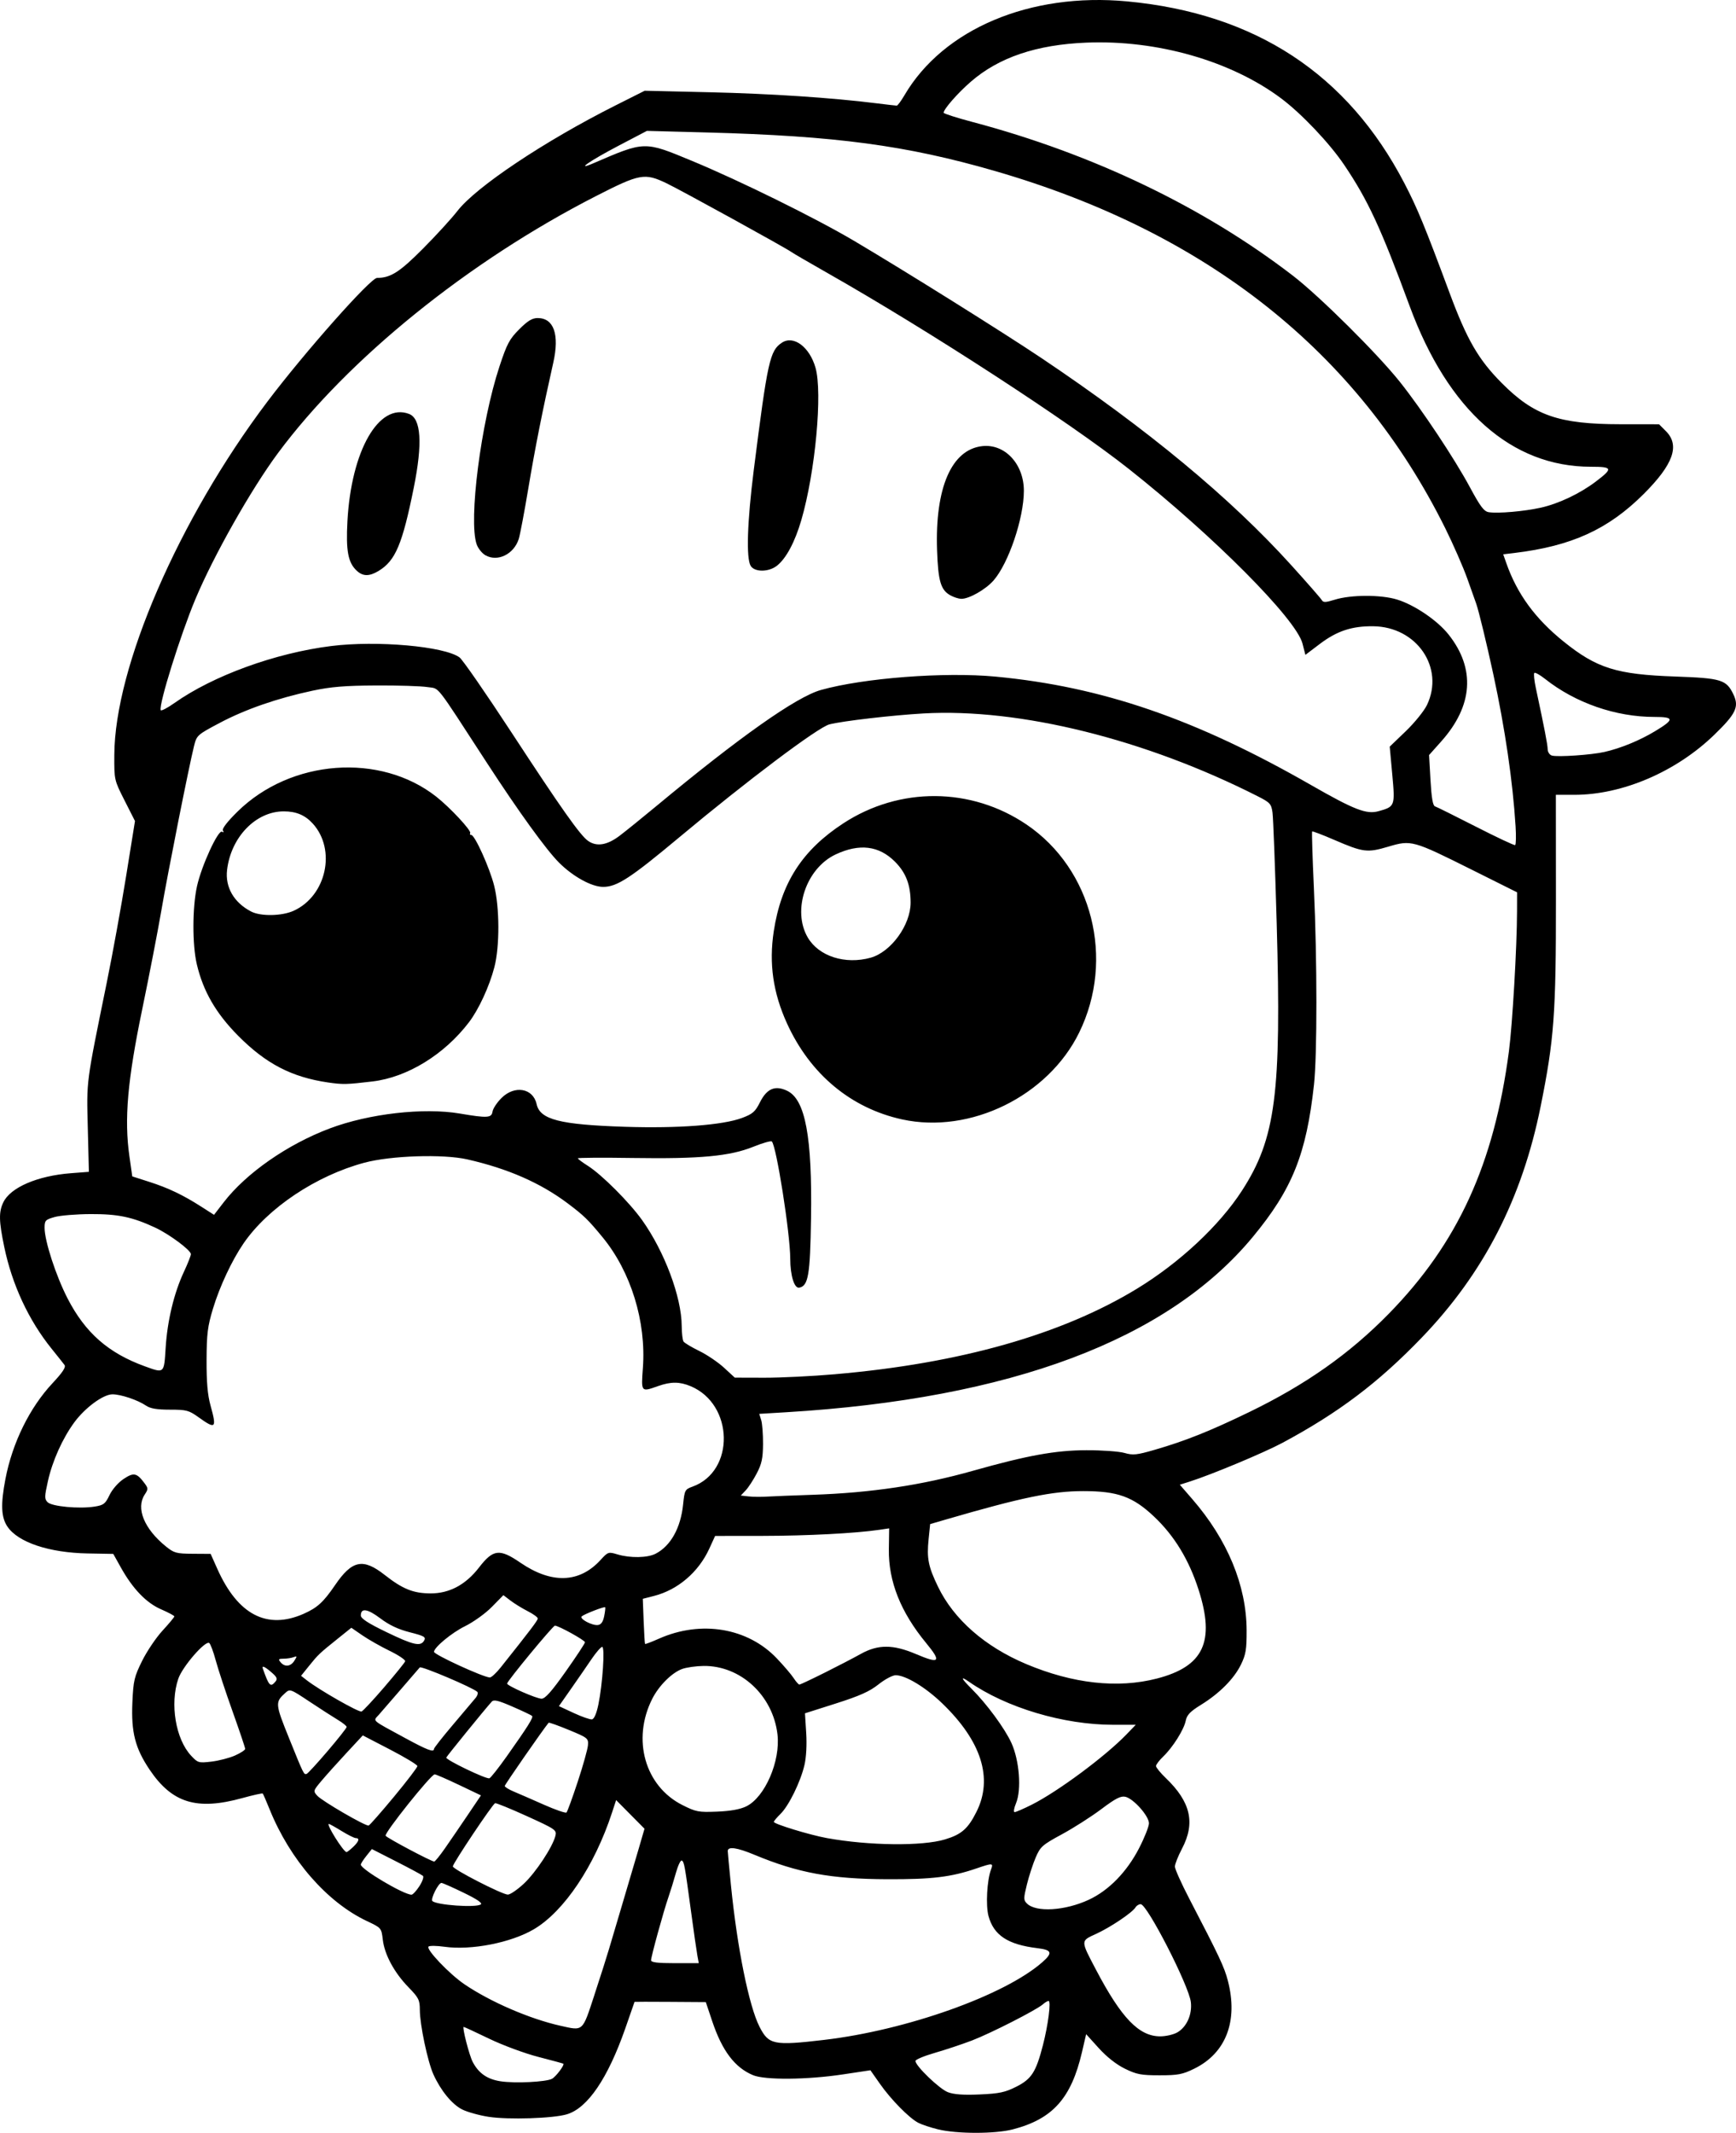 <?xml version="1.0" encoding="UTF-8" standalone="no"?>
<!-- Created with Inkscape (http://www.inkscape.org/) -->

<svg
   width="194.647mm"
   height="239.087mm"
   viewBox="0 0 194.647 239.087"
   version="1.1"
   id="svg5"
   xml:space="preserve"
   xmlns="http://www.w3.org/2000/svg"
   xmlns:svg="http://www.w3.org/2000/svg"><defs
     id="defs2" /><g
     id="layer1"
     transform="translate(-47.286,70.559)"><path
       style="fill:#000000;stroke-width:0.265"
       d="m 152.494,168.146 c -0.838,-0.203 -1.85,-0.539 -2.249,-0.746 -1.024,-0.532 -3.061,-2.604 -4.306,-4.379 l -1.058,-1.508 -3.104,0.467 c -4.007,0.603 -8.719,0.643 -10.058,0.084 -2.045,-0.853 -3.462,-2.725 -4.577,-6.05 l -0.717,-2.139 -3.996,-0.027 c -2.198,-0.015 -3.996,-0.015 -3.997,0 -2.6e-4,0.015 -0.472,1.37 -1.048,3.011 -1.957,5.576 -4.207,8.883 -6.524,9.587 -1.535,0.466 -6.571,0.63 -8.788,0.286 -1.067,-0.166 -2.408,-0.54 -2.98,-0.832 -1.137,-0.58 -2.393,-2.116 -3.21,-3.924 -0.649,-1.436 -1.518,-5.561 -1.523,-7.224 -0.003,-1.118 -0.126,-1.365 -1.26,-2.531 -1.606,-1.651 -2.692,-3.657 -2.892,-5.34 -0.156,-1.32 -0.163,-1.327 -1.775,-2.088 -4.48,-2.115 -8.623,-6.866 -10.908,-12.511 -0.376,-0.93 -0.727,-1.735 -0.778,-1.789 -0.052,-0.054 -1.082,0.175 -2.289,0.508 -5.104,1.411 -7.87,0.564 -10.394,-3.18 -1.623,-2.409 -2.082,-4.2 -1.933,-7.55 0.108,-2.436 0.21,-2.867 1.092,-4.649 0.535,-1.08 1.567,-2.609 2.294,-3.398 0.727,-0.789 1.32,-1.503 1.317,-1.587 -0.002,-0.085 -0.667,-0.44 -1.477,-0.791 -1.666,-0.721 -3.182,-2.297 -4.523,-4.7 l -0.845,-1.515 -2.859,-0.051 c -4.329,-0.077 -7.816,-1.241 -9.01,-3.009 -0.708,-1.048 -0.769,-2.498 -0.223,-5.343 0.779,-4.056 2.713,-7.99 5.278,-10.731 1.138,-1.217 1.524,-1.802 1.346,-2.044 -0.137,-0.186 -0.785,-1.002 -1.44,-1.813 -2.583,-3.2 -4.438,-7.185 -5.32,-11.431 -0.601,-2.896 -0.622,-3.901 -0.103,-4.987 0.797,-1.67 3.828,-2.976 7.576,-3.265 l 2.02,-0.156 -0.123,-4.924 c -0.135,-5.421 -0.219,-4.778 2.129,-16.301 0.652,-3.201 1.631,-8.583 2.174,-11.959 l 0.988,-6.138 -1.165,-2.298 c -1.163,-2.295 -1.165,-2.302 -1.152,-5.107 0.044,-9.87 7.214,-26.424 17.145,-39.586 4.179,-5.538 11.581,-13.89 12.313,-13.892 1.521,-0.005 2.53,-0.648 5.14,-3.273 1.483,-1.491 3.223,-3.394 3.868,-4.227 2.102,-2.717 9.777,-7.84 17.745,-11.845 l 3.257,-1.637 7.301,0.169 c 6.81,0.158 13.697,0.614 18.671,1.236 1.16,0.145 2.191,0.264 2.29,0.264 0.099,0 0.486,-0.521 0.859,-1.158 4.361,-7.442 14.104,-11.55 24.97,-10.529 14.371,1.351 24.707,8.128 31.086,20.381 1.458,2.8 2.276,4.786 5.075,12.317 1.949,5.245 3.23,7.456 5.842,10.084 3.634,3.657 6.388,4.612 13.316,4.619 l 4.32,0.004 0.773,0.773 c 1.592,1.592 0.835,3.727 -2.504,7.055 -3.972,3.959 -8.078,5.829 -14.499,6.602 l -1.24,0.149 0.359,1.018 c 1.213,3.437 3.23,6.195 6.405,8.754 3.723,3.001 5.942,3.697 12.529,3.928 5.163,0.181 5.732,0.356 6.516,2 0.663,1.39 0.299,2.162 -2.125,4.513 -4.289,4.16 -10.311,6.747 -15.709,6.747 h -2.072 l 0.008,11.708 c 0.009,12.88 -0.2,15.701 -1.714,23.217 -2.085,10.348 -6.391,18.717 -13.339,25.929 -4.866,5.051 -9.314,8.409 -15.609,11.785 -2.066,1.108 -7.962,3.571 -10.396,4.343 l -1.113,0.353 1.4,1.615 c 3.953,4.56 6.072,9.677 6.09,14.712 0.008,2.139 -0.087,2.711 -0.636,3.836 -0.777,1.591 -2.404,3.228 -4.487,4.514 -1.2,0.74 -1.574,1.13 -1.702,1.771 -0.201,1.006 -1.445,2.985 -2.529,4.024 -0.443,0.424 -0.805,0.903 -0.805,1.065 0,0.162 0.491,0.764 1.092,1.34 2.799,2.682 3.339,5.034 1.819,7.925 -0.437,0.83 -0.794,1.733 -0.794,2.006 0,0.273 0.729,1.898 1.62,3.611 3.375,6.489 3.924,7.655 4.321,9.189 1.168,4.505 -0.207,8.103 -3.765,9.85 -1.32,0.648 -1.821,0.744 -3.896,0.744 -2.074,0 -2.576,-0.096 -3.894,-0.743 -0.954,-0.468 -2.035,-1.32 -2.925,-2.304 l -1.412,-1.561 -0.467,2.009 c -1.205,5.181 -3.287,7.504 -7.762,8.664 -1.979,0.513 -6.235,0.514 -8.346,0.003 z m 8.74,-4.788 c 1.713,-0.864 2.21,-1.639 2.989,-4.656 0.587,-2.275 0.929,-4.959 0.631,-4.959 -0.116,0 -0.4,0.168 -0.629,0.373 -0.701,0.626 -5.852,3.253 -7.958,4.059 -1.091,0.417 -2.967,1.042 -4.167,1.388 -1.201,0.346 -2.178,0.756 -2.173,0.91 0.021,0.571 2.701,3.145 3.645,3.5 0.682,0.256 1.756,0.332 3.573,0.251 2.189,-0.097 2.833,-0.233 4.089,-0.867 z m -52.055,-0.888 c 0.439,-0.235 1.44,-1.569 1.27,-1.692 -0.048,-0.035 -1.318,-0.38 -2.822,-0.767 -1.504,-0.387 -3.972,-1.301 -5.485,-2.031 -1.513,-0.73 -2.802,-1.327 -2.864,-1.327 -0.197,0 0.616,3.168 1.005,3.916 0.663,1.274 1.622,1.945 3.113,2.178 1.6,0.25 5.113,0.082 5.784,-0.278 z m 30.497,-4.36 c 9.236,-1.08 20.225,-4.986 24.46,-8.694 1.214,-1.063 1.105,-1.392 -0.527,-1.588 -3.318,-0.4 -4.907,-1.446 -5.491,-3.614 -0.321,-1.191 -0.165,-4.021 0.286,-5.208 0.279,-0.735 0.187,-0.741 -1.632,-0.119 -2.841,0.972 -4.987,1.231 -10.029,1.211 -6.282,-0.025 -9.996,-0.71 -14.874,-2.743 -1.965,-0.819 -2.987,-0.959 -2.984,-0.409 8e-4,0.144 0.162,1.868 0.358,3.833 0.7,7.009 2.018,13.534 3.201,15.854 1.033,2.025 1.587,2.138 7.232,1.478 z m 39.631,-0.85 c 1.046,-0.618 1.658,-1.995 1.502,-3.381 -0.206,-1.831 -4.895,-10.984 -5.626,-10.984 -0.202,0 -0.463,0.161 -0.58,0.357 -0.343,0.58 -2.794,2.228 -4.416,2.971 -1.763,0.807 -1.763,0.695 1.3e-4,4.047 2.838,5.396 4.812,7.441 7.185,7.441 0.644,0 1.514,-0.203 1.935,-0.451 z m -65.379,-4.179 c 0.67,-2.037 1.409,-4.359 1.643,-5.159 0.234,-0.8 0.922,-3.122 1.53,-5.159 0.608,-2.037 1.408,-4.744 1.777,-6.014 l 0.672,-2.31 -1.591,-1.606 -1.591,-1.606 -0.459,1.402 c -1.954,5.969 -5.359,11.056 -8.741,13.063 -2.567,1.523 -7.035,2.401 -10.055,1.977 -0.861,-0.121 -1.661,-0.13 -1.779,-0.021 -0.317,0.295 2.336,3.08 4.03,4.229 2.904,1.971 7.311,3.876 10.736,4.643 2.618,0.586 2.461,0.727 3.83,-3.438 z m 11.549,-4.432 c -0.087,-0.473 -0.4,-2.646 -0.695,-4.829 -0.726,-5.354 -0.778,-5.648 -1.049,-5.815 -0.129,-0.08 -0.426,0.541 -0.66,1.38 -0.234,0.839 -0.611,2.061 -0.838,2.715 -0.548,1.579 -1.946,6.659 -1.949,7.078 -0.002,0.243 0.708,0.331 2.673,0.331 h 2.675 z m 43.903,-6.257 c 2.225,-1.035 4.248,-3.108 5.616,-5.756 0.613,-1.186 1.115,-2.451 1.115,-2.81 0,-0.817 -1.741,-2.771 -2.646,-2.97 -0.518,-0.114 -1.102,0.186 -2.693,1.383 -1.117,0.84 -3.103,2.108 -4.413,2.818 -2.201,1.192 -2.424,1.389 -2.944,2.597 -0.309,0.719 -0.753,2.08 -0.986,3.025 -0.387,1.57 -0.388,1.754 -0.003,2.138 1.019,1.019 4.28,0.821 6.955,-0.424 z m -68.196,0.539 c 0.237,-0.15 -0.367,-0.567 -1.913,-1.319 -1.243,-0.604 -2.362,-1.099 -2.488,-1.099 -0.343,0 -1.245,1.801 -1.017,2.029 0.453,0.453 4.822,0.766 5.417,0.389 z m -6.873,-2.055 c 0.34,-0.524 0.518,-1.044 0.397,-1.154 -0.121,-0.111 -1.46,-0.832 -2.974,-1.603 l -2.753,-1.402 -0.619,0.773 c -0.34,0.425 -0.619,0.862 -0.62,0.97 -0.003,0.52 4.823,3.382 5.687,3.372 0.146,-0.002 0.543,-0.432 0.882,-0.956 z m 11.719,-0.287 c 1.34,-1.253 3.235,-4.132 3.535,-5.37 0.153,-0.631 -0.008,-0.741 -3.199,-2.191 -1.848,-0.84 -3.454,-1.494 -3.568,-1.453 -0.286,0.103 -4.738,6.759 -4.738,7.084 0,0.321 5.501,3.144 6.163,3.163 0.261,0.007 1.074,-0.548 1.808,-1.234 z m -8.838,-3.978 c 0.584,-0.837 1.727,-2.509 2.541,-3.716 l 1.48,-2.194 -2.473,-1.179 c -1.36,-0.649 -2.582,-1.179 -2.716,-1.179 -0.413,0 -5.681,6.592 -5.501,6.884 0.154,0.25 5.072,2.86 5.449,2.892 0.088,0.007 0.638,-0.671 1.221,-1.508 z m -10.328,-0.112 c 0.666,-0.626 0.785,-1.012 0.311,-1.012 -0.166,0 -0.882,-0.357 -1.591,-0.794 -0.71,-0.437 -1.351,-0.794 -1.425,-0.794 -0.334,0 1.615,3.114 1.978,3.16 0.063,0.008 0.391,-0.244 0.728,-0.561 z m 66.391,-0.867 c 1.845,-0.558 2.572,-1.198 3.524,-3.103 1.872,-3.747 0.55,-7.913 -3.857,-12.153 -1.876,-1.805 -4.097,-3.146 -5.21,-3.146 -0.35,0 -1.218,0.463 -1.929,1.03 -0.991,0.789 -2.105,1.288 -4.767,2.135 l -3.473,1.105 0.137,2.195 c 0.084,1.341 0.006,2.749 -0.199,3.62 -0.445,1.888 -1.75,4.547 -2.677,5.456 -0.41,0.402 -0.75,0.807 -0.754,0.899 -0.01,0.234 4.033,1.469 5.946,1.816 4.722,0.856 10.695,0.922 13.259,0.147 z m -61.793,-4.782 c 1.445,-1.743 2.626,-3.288 2.624,-3.434 -0.002,-0.146 -1.38,-0.979 -3.063,-1.852 l -3.06,-1.587 -1.843,1.984 c -1.014,1.091 -2.271,2.493 -2.793,3.114 -0.931,1.107 -0.94,1.141 -0.463,1.668 0.552,0.609 5.422,3.435 5.755,3.338 0.119,-0.035 1.399,-1.489 2.843,-3.232 z m 20.605,-1.691 c 0.596,-1.806 1.11,-3.645 1.144,-4.085 0.059,-0.768 -0.028,-0.837 -2.135,-1.707 -1.208,-0.499 -2.232,-0.863 -2.276,-0.81 -0.675,0.825 -4.92,6.941 -4.92,7.089 0,0.112 0.446,0.389 0.992,0.617 0.546,0.228 2.064,0.89 3.373,1.471 1.31,0.582 2.462,0.979 2.56,0.883 0.098,-0.096 0.666,-1.652 1.262,-3.459 z m 18.899,2.769 c 2.089,-1.023 3.845,-5.081 3.493,-8.072 -0.514,-4.369 -4.141,-7.72 -8.298,-7.665 -0.831,0.011 -1.905,0.163 -2.386,0.337 -1.156,0.419 -2.609,1.868 -3.356,3.346 -2.305,4.562 -0.82,9.794 3.381,11.91 1.525,0.768 1.807,0.821 3.893,0.737 1.516,-0.062 2.583,-0.255 3.274,-0.593 z m 31.99,-0.178 c 2.923,-1.465 8.255,-5.418 10.629,-7.88 l 1.046,-1.084 h -2.533 c -5.567,0 -11.987,-1.915 -16.162,-4.821 -1.015,-0.707 -0.907,-0.405 0.279,0.776 1.702,1.694 3.723,4.439 4.469,6.067 0.903,1.971 1.156,5.259 0.521,6.779 -0.227,0.544 -0.297,0.989 -0.155,0.989 0.142,0 0.999,-0.371 1.905,-0.825 z m -58.86,-5.413 c 2.408,-3.403 3.017,-4.376 2.846,-4.547 -0.083,-0.083 -1.068,-0.55 -2.189,-1.037 -1.622,-0.705 -2.099,-0.818 -2.339,-0.551 -0.779,0.863 -5.025,6.085 -5.088,6.258 -0.091,0.248 4.47,2.443 4.831,2.325 0.147,-0.048 1.02,-1.15 1.939,-2.449 z m -20.066,-0.616 c 1.168,-1.368 2.124,-2.579 2.124,-2.69 0,-0.111 -0.446,-0.471 -0.992,-0.799 -0.546,-0.328 -1.975,-1.249 -3.176,-2.046 -2.162,-1.436 -2.189,-1.445 -2.736,-0.95 -1.123,1.016 -1.106,1.211 0.442,5.042 1.668,4.129 1.664,4.12 1.982,4.011 0.128,-0.044 1.189,-1.2 2.357,-2.568 z m -10.399,0.511 c 0.63,-0.279 1.145,-0.614 1.145,-0.746 0,-0.132 -0.634,-2.014 -1.408,-4.182 -0.775,-2.168 -1.627,-4.751 -1.894,-5.739 -0.267,-0.988 -0.596,-1.864 -0.731,-1.948 -0.461,-0.285 -3.006,2.659 -3.466,4.008 -0.957,2.808 -0.298,6.768 1.435,8.623 0.756,0.809 0.845,0.835 2.28,0.667 0.821,-0.097 2.009,-0.404 2.639,-0.682 z m 22.312,-0.738 c 0,-0.111 0.959,-1.331 2.131,-2.712 1.172,-1.381 2.313,-2.733 2.537,-3.004 0.223,-0.271 0.306,-0.583 0.184,-0.692 -0.546,-0.492 -6.274,-2.92 -6.443,-2.73 -0.104,0.116 -1.059,1.224 -2.122,2.46 -1.064,1.237 -2.18,2.526 -2.482,2.864 -0.646,0.724 -0.916,0.489 2.999,2.613 2.469,1.34 3.196,1.613 3.196,1.201 z m 18.432,-4.96 c 0.478,-2.303 0.755,-6.481 0.43,-6.481 -0.146,0 -0.689,0.625 -1.206,1.389 -0.517,0.764 -1.548,2.258 -2.292,3.321 l -1.353,1.932 1.659,0.771 c 0.913,0.424 1.833,0.745 2.046,0.712 0.244,-0.037 0.508,-0.643 0.716,-1.645 z m -23.996,-1.977 c 1.233,-1.434 2.284,-2.733 2.335,-2.887 0.051,-0.155 -0.73,-0.682 -1.736,-1.171 -1.006,-0.49 -2.385,-1.273 -3.064,-1.74 l -1.234,-0.849 -1.52,1.221 c -2.086,1.675 -2.193,1.776 -3.216,3.045 l -0.902,1.119 0.638,0.498 c 1.394,1.087 5.854,3.631 6.147,3.505 0.171,-0.073 1.32,-1.306 2.553,-2.74 z m 20.335,-1.741 c 1.189,-1.682 2.162,-3.158 2.162,-3.28 0,-0.223 -2.966,-1.863 -3.37,-1.863 -0.225,0 -5.362,6.221 -5.362,6.493 0,0.25 3.258,1.684 3.857,1.697 0.406,0.009 1.115,-0.787 2.712,-3.046 z m -32.534,1.117 c 0.224,-0.27 0.153,-0.481 -0.298,-0.887 -0.843,-0.758 -1.271,-0.971 -1.126,-0.559 0.694,1.969 0.855,2.132 1.424,1.446 z m 61.551,-0.975 c 1.455,-0.727 3.285,-1.677 4.065,-2.113 1.936,-1.08 3.628,-1.077 6.185,0.011 2.669,1.136 2.899,0.891 1.152,-1.228 -2.865,-3.473 -4.237,-6.921 -4.185,-10.518 l 0.034,-2.343 -1.112,0.164 c -2.636,0.39 -8.107,0.674 -13.065,0.68 l -5.338,0.006 -0.65,1.421 c -1.208,2.638 -3.528,4.622 -6.208,5.307 l -1.25,0.32 0.095,2.495 c 0.052,1.372 0.123,2.527 0.158,2.565 0.034,0.038 0.743,-0.231 1.574,-0.599 4.717,-2.086 9.937,-1.21 13.197,2.214 0.78,0.819 1.632,1.817 1.893,2.217 0.261,0.4 0.55,0.726 0.643,0.724 0.092,-0.002 1.359,-0.598 2.814,-1.325 z m 37.262,0.647 c 5.247,-1.353 6.554,-4.134 4.68,-9.964 -1.08,-3.362 -2.719,-6.052 -4.997,-8.2 -2.369,-2.234 -4.082,-2.85 -7.936,-2.85 -3.471,6.1e-5 -6.894,0.708 -15.413,3.188 l -1.749,0.509 -0.172,1.677 c -0.222,2.164 -0.041,3.079 1.055,5.347 1.767,3.656 5.264,6.721 9.891,8.668 5.219,2.197 10.254,2.756 14.64,1.625 z m -73.577,-1.236 c 3.391,-4.26 4.167,-5.285 4.167,-5.5 0,-0.134 -0.506,-0.501 -1.124,-0.816 -0.618,-0.315 -1.486,-0.848 -1.928,-1.185 l -0.804,-0.612 -1.295,1.319 c -0.718,0.732 -2.063,1.697 -3.021,2.168 -1.472,0.725 -3.439,2.351 -3.463,2.863 -0.014,0.31 5.512,2.85 6.259,2.876 0.172,0.006 0.716,-0.495 1.208,-1.113 z m -23.122,-0.766 c 0.314,-0.503 0.304,-0.548 -0.09,-0.397 -0.245,0.094 -0.747,0.171 -1.117,0.171 -0.568,0 -0.621,0.062 -0.343,0.397 0.469,0.565 1.137,0.491 1.55,-0.171 z m 14.551,-2.264 c 0.218,-0.39 0.003,-0.513 -1.614,-0.924 -1.295,-0.329 -2.304,-0.805 -3.299,-1.556 -1.439,-1.086 -2.196,-1.197 -2.188,-0.319 0.003,0.336 0.82,0.866 2.844,1.844 3.057,1.478 3.863,1.658 4.256,0.955 z m 20.183,-2.723 c 0.103,-0.508 0.152,-0.96 0.109,-1.003 -0.104,-0.104 -2.329,0.759 -2.622,1.018 -0.304,0.268 1.147,1.048 1.805,0.971 0.362,-0.042 0.576,-0.342 0.707,-0.985 z m -33.684,-0.278 c 1.524,-0.674 2.204,-1.296 3.514,-3.215 1.909,-2.795 3.131,-3.044 5.566,-1.131 2.008,1.577 3.195,2.056 5.126,2.066 2.114,0.011 3.952,-0.968 5.443,-2.901 1.588,-2.058 2.305,-2.143 4.636,-0.545 3.495,2.395 6.614,2.294 8.982,-0.29 0.848,-0.926 0.892,-0.941 1.911,-0.635 1.424,0.427 3.367,0.393 4.271,-0.075 1.697,-0.878 2.816,-2.886 3.088,-5.544 0.163,-1.588 0.208,-1.673 1.064,-1.982 4.773,-1.726 4.624,-9.23 -0.222,-11.255 -1.235,-0.516 -2.214,-0.52 -3.647,-0.014 -1.927,0.68 -1.906,0.704 -1.706,-2.051 0.377,-5.185 -1.343,-10.762 -4.51,-14.618 -1.628,-1.983 -2.118,-2.458 -3.933,-3.82 -3.06,-2.296 -6.71,-3.893 -11.248,-4.923 -2.708,-0.614 -8.566,-0.424 -11.543,0.375 -5.398,1.448 -10.81,5.061 -13.54,9.039 -1.308,1.906 -2.677,4.827 -3.432,7.322 -0.601,1.987 -0.706,2.825 -0.717,5.765 -0.01,2.464 0.114,3.901 0.437,5.065 0.72,2.596 0.593,2.725 -1.323,1.351 -1.102,-0.79 -1.362,-0.86 -3.218,-0.86 -1.47,-3e-6 -2.2,-0.123 -2.685,-0.453 -0.925,-0.63 -2.819,-1.267 -3.764,-1.267 -1.032,0 -3.071,1.499 -4.279,3.145 -1.322,1.801 -2.454,4.323 -2.959,6.592 -0.391,1.756 -0.394,1.995 -0.029,2.36 0.477,0.477 3.529,0.762 5.256,0.49 1.021,-0.161 1.208,-0.304 1.679,-1.288 0.305,-0.638 0.972,-1.404 1.574,-1.806 1.137,-0.761 1.482,-0.694 2.337,0.451 0.442,0.592 0.444,0.674 0.032,1.303 -0.999,1.525 -0.052,3.836 2.381,5.804 0.915,0.741 1.173,0.811 3.009,0.823 l 2.008,0.013 0.749,1.677 c 2.301,5.153 5.576,6.854 9.692,5.034 z M 138.407,97.004 c 6.524,-0.218 12.234,-1.072 17.939,-2.683 6.137,-1.733 9.294,-2.306 12.753,-2.314 1.746,-0.004 3.666,0.134 4.266,0.306 0.957,0.275 1.373,0.232 3.396,-0.354 3.441,-0.997 6.187,-2.093 10.595,-4.229 6.331,-3.068 11.255,-6.537 15.648,-11.024 7.742,-7.908 11.799,-16.769 13.468,-29.413 0.394,-2.982 0.901,-11.724 0.909,-15.682 l 0.005,-2.143 -5.093,-2.542 c -6.597,-3.293 -6.771,-3.341 -9.338,-2.579 -2.367,0.703 -2.819,0.646 -6.074,-0.76 -1.31,-0.566 -2.422,-0.989 -2.473,-0.94 -0.05,0.049 0.039,2.926 0.198,6.394 0.369,8.011 0.373,18.662 0.009,21.987 -0.852,7.785 -2.439,11.732 -6.866,17.077 -9.55,11.531 -27.14,18.134 -52.338,19.647 l -2.996,0.18 0.218,0.692 c 0.12,0.381 0.213,1.585 0.206,2.677 -0.01,1.61 -0.143,2.234 -0.704,3.307 -0.38,0.728 -0.938,1.583 -1.239,1.902 l -0.548,0.579 0.855,0.096 c 0.47,0.053 1.391,0.064 2.046,0.024 0.655,-0.04 2.977,-0.132 5.159,-0.205 z m 2.514,-13.516 c 14.01,-1.214 25.435,-4.452 33.867,-9.598 4.779,-2.916 9.217,-7.063 11.75,-10.976 3.785,-5.848 4.438,-10.862 3.897,-29.941 -0.177,-6.264 -0.39,-11.866 -0.471,-12.448 -0.136,-0.971 -0.271,-1.121 -1.643,-1.817 -12.612,-6.403 -26.714,-9.9 -37.478,-9.292 -3.484,0.197 -9.119,0.851 -10.563,1.227 -1.284,0.334 -9.228,6.308 -16.794,12.628 -5.509,4.602 -7.021,5.588 -8.571,5.588 -1.287,0 -3.378,-1.15 -4.951,-2.722 -1.432,-1.432 -4.517,-5.698 -8.075,-11.169 -5.965,-9.172 -5.263,-8.277 -6.67,-8.506 -0.694,-0.113 -3.285,-0.195 -5.759,-0.181 -3.518,0.019 -5.074,0.147 -7.144,0.589 -3.937,0.84 -7.513,2.081 -10.395,3.607 -2.527,1.338 -2.575,1.382 -2.881,2.601 -0.562,2.237 -2.947,14.24 -3.662,18.428 -0.385,2.256 -1.354,7.256 -2.153,11.112 -1.644,7.936 -2.021,12.267 -1.429,16.437 l 0.321,2.258 1.897,0.608 c 2.144,0.686 3.779,1.467 5.849,2.791 l 1.421,0.909 1.082,-1.402 c 2.53,-3.279 7.152,-6.498 11.897,-8.284 4.4,-1.656 10.526,-2.356 14.589,-1.666 3.08,0.523 3.557,0.495 3.658,-0.218 0.047,-0.333 0.498,-1.018 1.001,-1.521 1.473,-1.473 3.548,-1.114 3.942,0.682 0.381,1.736 2.596,2.303 9.92,2.541 5.931,0.193 10.966,-0.188 13.116,-0.993 1.192,-0.446 1.478,-0.696 2.008,-1.755 0.772,-1.541 1.698,-1.932 3.049,-1.288 2.037,0.971 2.819,5.154 2.676,14.317 -0.099,6.353 -0.304,7.556 -1.322,7.752 -0.552,0.106 -1.003,-1.348 -1.008,-3.254 -0.008,-2.827 -1.554,-12.654 -2.067,-13.135 -0.1,-0.094 -1.034,0.173 -2.076,0.594 -2.622,1.058 -5.977,1.372 -13.48,1.258 -3.404,-0.051 -6.189,-0.034 -6.189,0.039 2.6e-4,0.073 0.506,0.453 1.125,0.844 1.559,0.988 4.665,4.098 6.084,6.091 2.512,3.53 4.415,8.616 4.433,11.85 0.004,0.8 0.096,1.588 0.203,1.749 0.107,0.162 0.9,0.638 1.763,1.058 0.863,0.42 2.113,1.266 2.778,1.878 l 1.209,1.114 3.307,0.009 c 1.819,0.005 5.391,-0.172 7.938,-0.392 z m 7.536,-28.559 c -5.753,-1.253 -10.338,-5.071 -12.93,-10.766 -1.563,-3.435 -2.035,-6.715 -1.485,-10.32 0.828,-5.431 3.192,-9.099 7.802,-12.109 6.312,-4.12 14.334,-4.067 20.542,0.136 7.372,4.991 9.929,15.089 5.904,23.315 -3.484,7.122 -12.202,11.404 -19.833,9.743 z m -3.55,-18.132 c 2.28,-0.633 4.481,-3.665 4.481,-6.172 0,-1.988 -0.524,-3.358 -1.757,-4.592 -1.792,-1.795 -3.976,-2.063 -6.64,-0.816 -3.322,1.554 -4.914,6.282 -3.136,9.316 1.235,2.108 4.196,3.059 7.053,2.265 z m -60.843,13.986 c -4.078,-0.597 -6.968,-2.099 -10.082,-5.242 -2.488,-2.511 -3.913,-4.976 -4.627,-8.004 -0.516,-2.188 -0.506,-6.374 0.02,-8.757 0.506,-2.292 2.381,-6.369 2.807,-6.105 0.182,0.112 0.219,0.061 0.098,-0.136 -0.123,-0.198 0.494,-0.995 1.644,-2.125 5.974,-5.869 15.993,-6.617 22.282,-1.665 1.545,1.217 3.966,3.817 3.801,4.083 -0.07,0.114 -0.017,0.207 0.118,0.207 0.4,0 2.063,3.683 2.569,5.689 0.615,2.436 0.627,6.807 0.025,9.128 -0.556,2.145 -1.752,4.738 -2.849,6.177 -2.762,3.624 -6.908,6.169 -10.808,6.635 -2.913,0.348 -3.336,0.358 -4.999,0.115 z m -3.85,-19.247 c 3.669,-1.667 4.802,-6.849 2.137,-9.779 -0.856,-0.941 -1.862,-1.364 -3.246,-1.364 -3.134,0 -5.921,2.878 -6.358,6.565 -0.229,1.936 0.764,3.656 2.69,4.66 1.077,0.562 3.449,0.521 4.777,-0.082 z M 65.86,80.519 c 0.189,-3.023 0.938,-6.138 2.041,-8.496 0.433,-0.926 0.788,-1.824 0.788,-1.996 0,-0.44 -2.443,-2.252 -4.023,-2.984 -2.562,-1.187 -4.155,-1.519 -7.222,-1.506 -1.601,0.007 -3.416,0.156 -4.035,0.331 -1.036,0.294 -1.124,0.389 -1.124,1.205 0,1.483 1.278,5.405 2.587,7.94 1.983,3.84 4.572,6.11 8.657,7.589 2.194,0.795 2.148,0.836 2.331,-2.082 z M 217.216,22.043 c -0.312,-5.012 -1.18,-10.934 -2.489,-16.997 -0.749,-3.467 -1.637,-7.129 -1.924,-7.938 -0.078,-0.218 -0.522,-1.468 -0.988,-2.778 -0.466,-1.31 -1.586,-3.87 -2.489,-5.689 -9.817,-19.763 -26.742,-33.174 -50.548,-40.05 -9.898,-2.859 -17.809,-3.916 -32.177,-4.299 l -6.779,-0.181 -3.143,1.645 c -3.236,1.694 -4.969,2.894 -2.878,1.994 5.827,-2.51 5.694,-2.507 11.113,-0.258 5.364,2.226 13.84,6.407 18.124,8.941 5.679,3.359 16.759,10.289 21.034,13.157 11.93,8.003 21.164,15.657 27.989,23.2 1.778,1.965 3.321,3.729 3.429,3.92 0.161,0.284 0.426,0.276 1.455,-0.046 1.804,-0.563 5.173,-0.572 6.979,-0.018 1.971,0.605 4.537,2.349 5.793,3.938 3.016,3.815 2.729,7.97 -0.824,11.955 l -1.374,1.541 0.16,2.821 c 0.111,1.959 0.264,2.854 0.502,2.93 0.188,0.06 2.247,1.082 4.575,2.27 2.328,1.189 4.313,2.123 4.411,2.075 0.098,-0.048 0.12,-1.008 0.05,-2.134 z m -100.459,1.086 c 0.702,-0.532 2.527,-2.005 4.055,-3.274 9.392,-7.801 15.762,-12.296 18.521,-13.069 4.797,-1.345 13.862,-2.039 19.579,-1.498 11.941,1.13 22.425,4.733 35.389,12.163 4.824,2.765 6.195,3.297 7.537,2.927 1.857,-0.513 1.879,-0.571 1.557,-4.094 l -0.288,-3.148 1.8,-1.729 c 0.99,-0.951 2.059,-2.273 2.377,-2.937 1.995,-4.18 -1.143,-8.774 -6.03,-8.827 -2.388,-0.026 -4.06,0.527 -5.972,1.973 l -1.63,1.234 -0.324,-1.263 c -0.704,-2.747 -9.96,-12.054 -19.467,-19.574 -6.668,-5.274 -22.31,-15.442 -33.811,-21.976 -2.068,-1.175 -3.878,-2.229 -4.024,-2.342 -0.515,-0.4 -12.459,-6.974 -14.023,-7.718 -2.445,-1.164 -2.976,-1.067 -7.878,1.437 -14.288,7.298 -27.82,18.23 -35.671,28.818 -3.011,4.061 -7.205,11.476 -9.259,16.371 -1.667,3.972 -4.111,11.785 -3.892,12.442 0.043,0.13 0.734,-0.226 1.534,-0.792 4.346,-3.073 11.313,-5.607 17.573,-6.392 5.137,-0.644 12.696,0.026 14.402,1.276 0.342,0.251 2.961,4.032 5.821,8.404 5.585,8.538 7.71,11.546 8.594,12.165 0.961,0.673 2.134,0.481 3.53,-0.575 z m 37.113,-26.939 c -1.104,-0.6 -1.397,-1.585 -1.516,-5.087 -0.237,-6.983 1.621,-11.264 5.058,-11.651 2.543,-0.287 4.678,2.004 4.674,5.014 -0.004,3.073 -1.717,8.129 -3.406,10.053 -0.891,1.014 -2.751,2.068 -3.621,2.05 -0.281,-0.006 -0.816,-0.176 -1.189,-0.379 z m -66.585,-2.773 c -0.976,-0.909 -1.223,-2.227 -1.043,-5.555 0.429,-7.922 3.531,-13.317 6.909,-12.02 1.354,0.519 1.531,3.297 0.529,8.269 -1.276,6.331 -2.052,8.175 -3.921,9.315 -1.056,0.644 -1.776,0.642 -2.474,-0.009 z m 44.174,-0.538 c -0.522,-0.836 -0.392,-4.936 0.34,-10.725 1.553,-12.276 1.804,-13.412 3.161,-14.301 1.303,-0.854 3.084,0.467 3.758,2.786 0.814,2.8 -0.016,11.742 -1.59,17.124 -0.716,2.448 -1.699,4.286 -2.725,5.093 -0.923,0.726 -2.497,0.739 -2.944,0.023 z m -29.735,-1.188 c -0.385,-0.215 -0.831,-0.768 -0.992,-1.23 -0.932,-2.674 0.474,-13.64 2.557,-19.943 0.84,-2.541 1.121,-3.07 2.218,-4.167 0.949,-0.95 1.454,-1.257 2.063,-1.257 1.817,0 2.463,1.845 1.752,5.003 -1.2,5.329 -2.047,9.592 -2.792,14.056 -0.449,2.687 -0.935,5.255 -1.08,5.707 -0.548,1.707 -2.357,2.596 -3.726,1.831 z M 227.175,13.736 c 1.816,-0.411 3.934,-1.278 5.669,-2.322 2.199,-1.323 2.191,-1.605 -0.042,-1.605 -4.362,0 -8.878,-1.569 -12.288,-4.27 -0.57,-0.451 -1.107,-0.749 -1.194,-0.663 -0.087,0.087 -0.011,0.845 0.169,1.686 0.969,4.533 1.32,6.348 1.328,6.866 0.005,0.317 0.217,0.637 0.472,0.711 0.636,0.186 4.433,-0.074 5.887,-0.403 z m -7.161,-27.378 c 2.025,-0.448 4.422,-1.584 6.216,-2.946 1.938,-1.471 1.877,-1.649 -0.57,-1.649 -8.887,0 -15.999,-6.3 -20.312,-17.992 -3.25,-8.811 -4.676,-11.886 -7.348,-15.847 -1.639,-2.43 -4.771,-5.734 -7.059,-7.448 -5.614,-4.205 -13.91,-6.581 -21.842,-6.257 -5.607,0.229 -9.824,1.656 -12.965,4.385 -1.479,1.285 -3.043,3.072 -3.043,3.477 0,0.097 1.459,0.563 3.241,1.036 13.499,3.58 25.924,9.54 35.917,17.227 2.981,2.293 9.465,8.727 11.988,11.894 2.472,3.104 6.124,8.596 7.861,11.823 1.167,2.167 1.58,2.715 2.112,2.796 1.051,0.161 3.95,-0.089 5.804,-0.5 z"
       id="path8233" /></g></svg>
